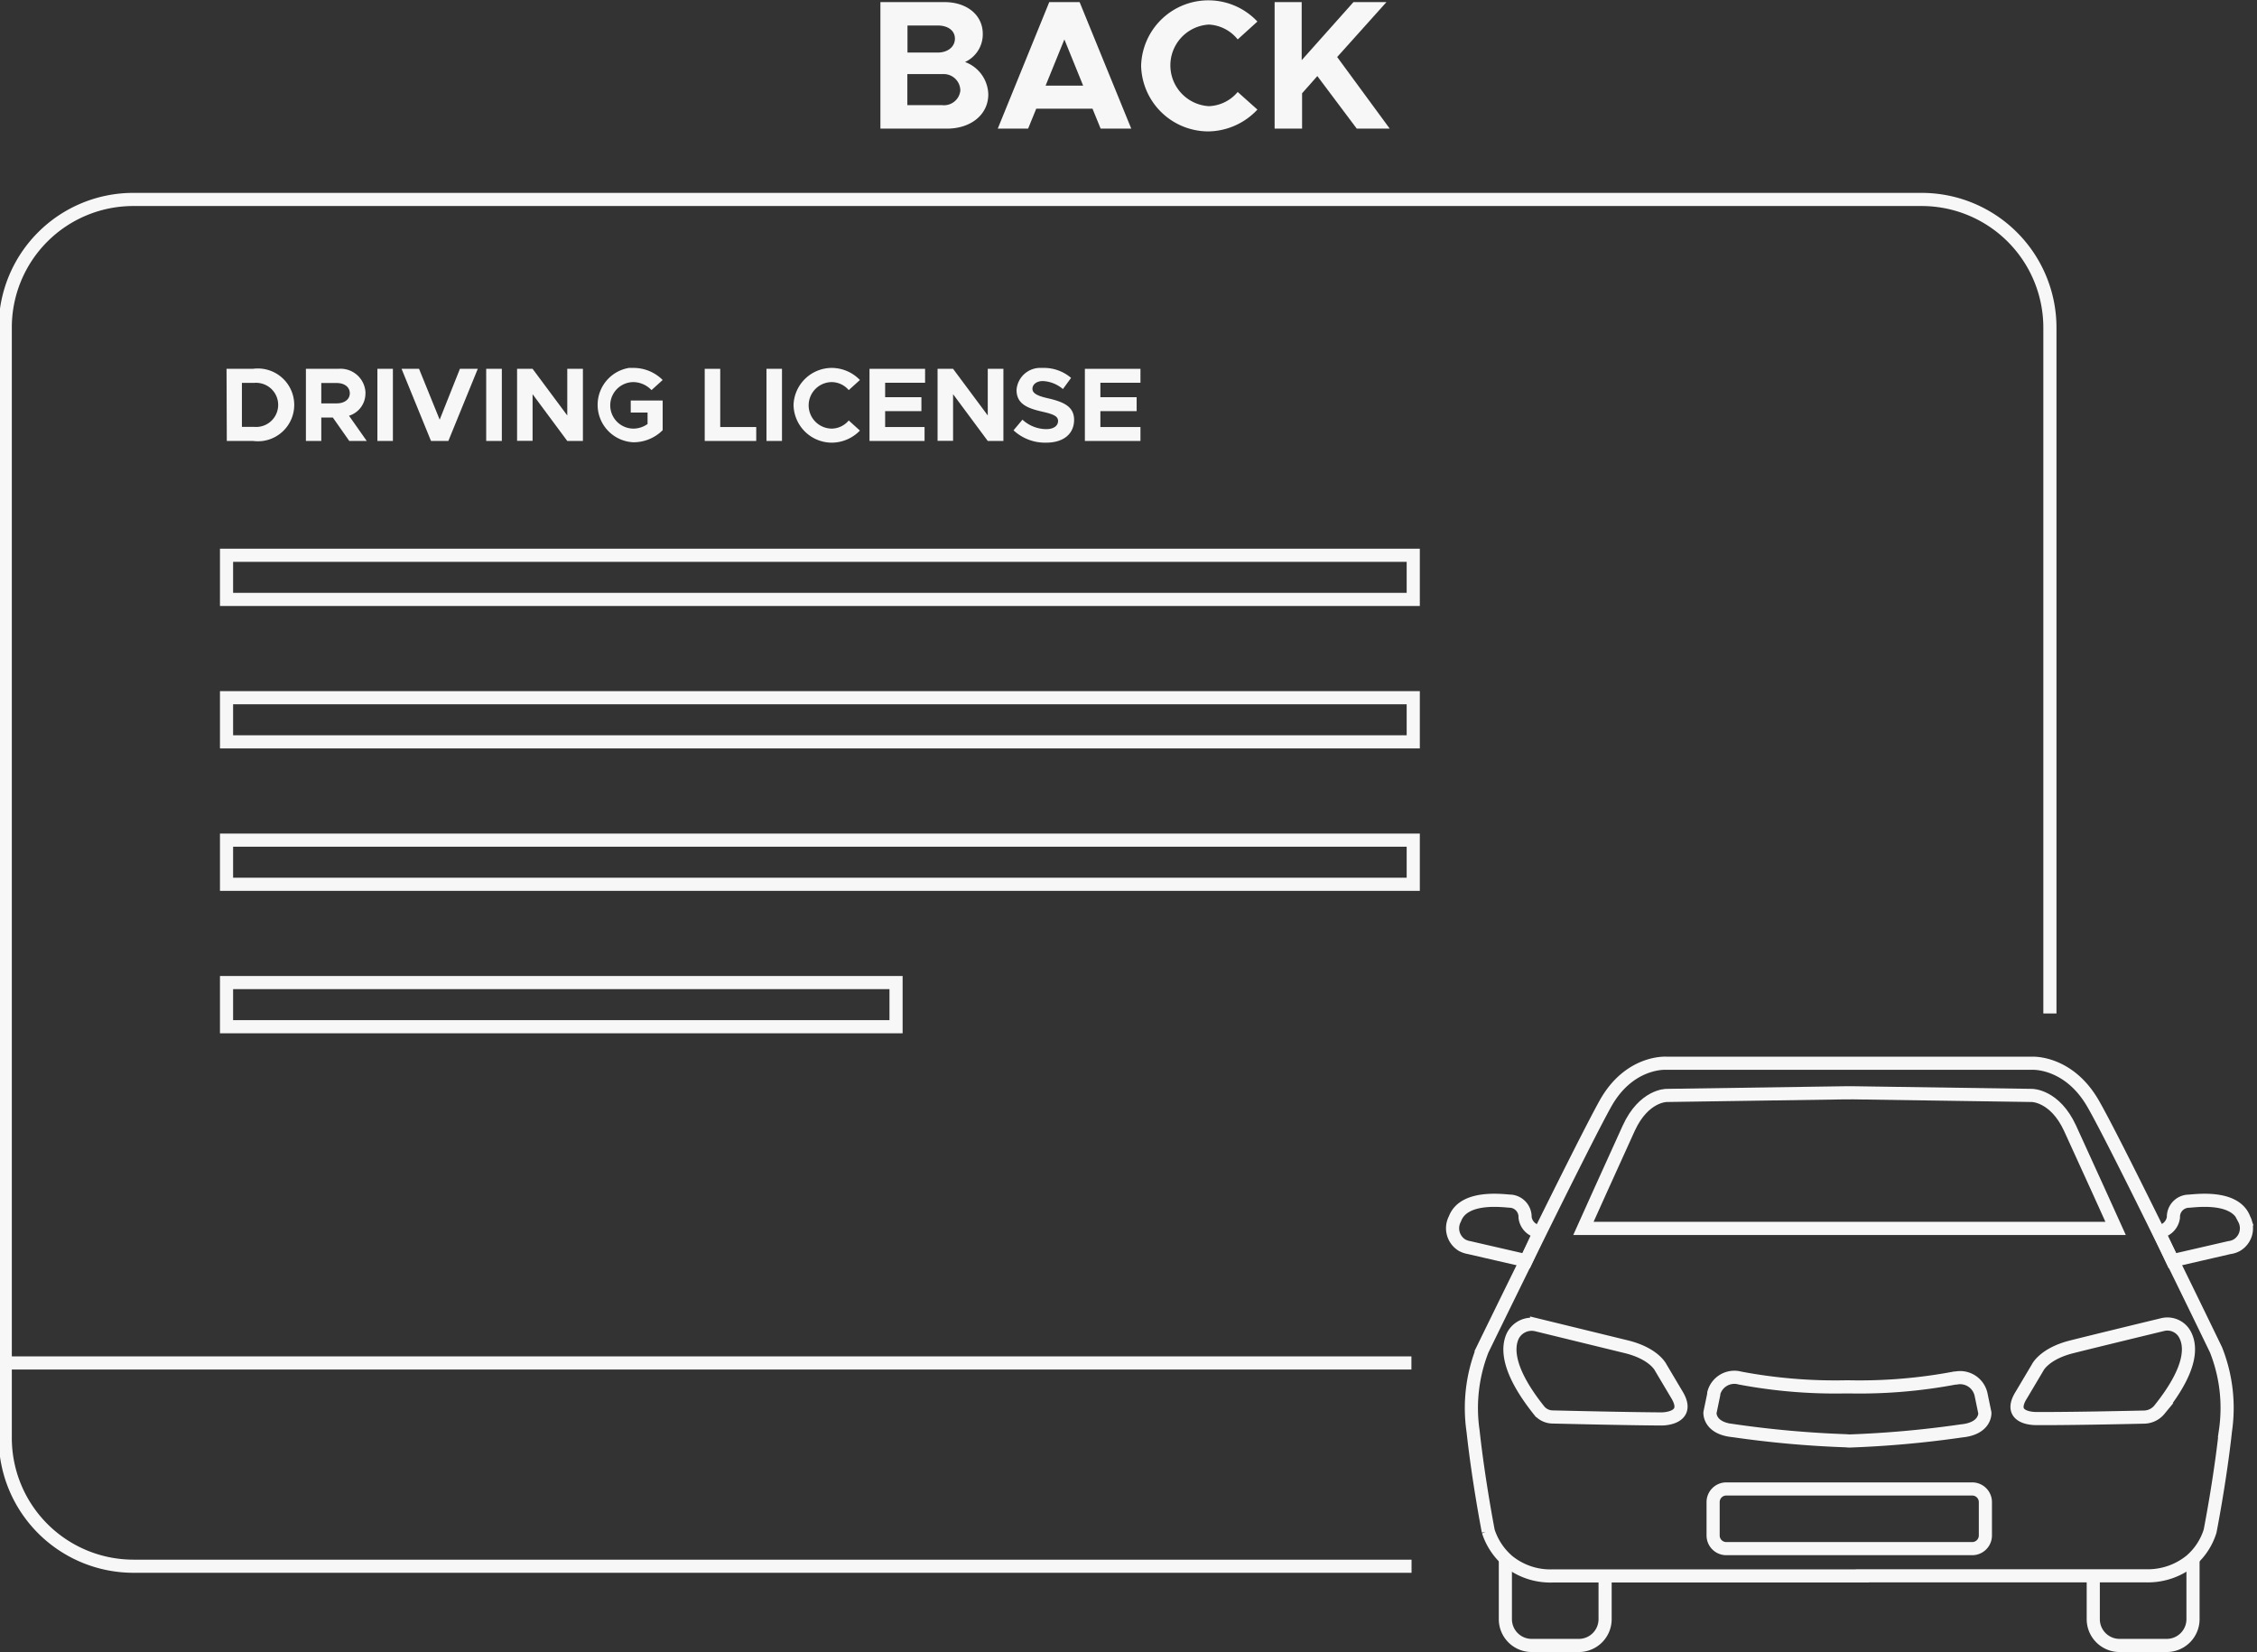 <svg id="Layer_1" data-name="Layer 1" xmlns="http://www.w3.org/2000/svg" viewBox="0 0 171.76 125.76">
  <rect x="0" y="0" width="171.76" height="125.76" fill="#333333" stroke="none"/>
  <defs>
    <style>
      .cls-1 {
        fill: none;
        stroke: #f7f7f7;
        stroke-miterlimit: 10;
      }

      .cls-2 {
        fill: #f7f7f7;
      }
    </style>
  </defs>
  <path class="cls-1" d="M107.42,119.2H10.15A9.76,9.76,0,0,1,.4,109.45V24.93a9.74,9.74,0,0,1,9.73-9.75H146.28A9.76,9.76,0,0,1,156,24.93v52.2"/>
  <g>
    <path class="cls-1" d="M141.07,83.17l13.57.2s1.74,0,2.89,2.49S161,93.49,161,93.49H120.5s2.3-5.12,3.45-7.63,2.88-2.49,2.88-2.49l13.58-.2Z"/>
    <path class="cls-1" d="M141.73,119.93h21.59a5.18,5.18,0,0,0,3.38-1.14,4.86,4.86,0,0,0,1.49-2.26s.75-3.79,1.17-7.64a12,12,0,0,0-.72-6.16S161.16,87.25,159.29,84s-4.65-3.08-4.65-3.08H126.81s-2.81-.2-4.64,3.08-9.36,18.74-9.36,18.74a12.11,12.11,0,0,0-.71,6.16c.42,3.85,1.16,7.64,1.16,7.64a5,5,0,0,0,1.5,2.26,5.11,5.11,0,0,0,3.38,1.14h23.59Z"/>
    <path class="cls-1" d="M127.62,106.16l-1.23-2.07s-.48-1.06-2.61-1.59l-6.84-1.67a1.61,1.61,0,0,0-1.81.83c-.45.94-.41,2.67,2,5.69a1.34,1.34,0,0,0,1,.49c6.26.15,8.34.15,8.34.15S128.73,108,127.62,106.16Z"/>
    <path class="cls-1" d="M140.73,109.67a78.93,78.93,0,0,0,8.55-.77c1.85-.18,1.77-1.37,1.77-1.37l-.29-1.4a1.63,1.63,0,0,0-1.92-1.25l-.08,0a39.06,39.06,0,0,1-8,.67h-.34a39.06,39.06,0,0,1-8-.67,1.62,1.62,0,0,0-2,1.15s0,0,0,.08l-.29,1.4s-.09,1.19,1.77,1.37a78.93,78.93,0,0,0,8.55.77Z"/>
    <path class="cls-1" d="M117.17,93.74a1.24,1.24,0,0,1-1.11-1.09A1.2,1.2,0,0,0,115,91.42c-.4,0-3.59-.53-4.28,1.35a1.51,1.51,0,0,0,.55,2,1.75,1.75,0,0,0,.53.18l4.34,1Z"/>
    <path class="cls-1" d="M122.15,119.94v3.29a2,2,0,0,1-2,2h-3.59a2,2,0,0,1-2-2v-4.58"/>
    <path class="cls-1" d="M141.77,113.32h8.32a1,1,0,0,1,1,1v2.54a1,1,0,0,1-1,1H131.37a1,1,0,0,1-1-1v-2.54a1,1,0,0,1,1-1Z"/>
    <path class="cls-1" d="M153.83,106.16l1.23-2.07s.49-1.06,2.61-1.59c1.67-.42,5.38-1.32,6.91-1.69a1.52,1.52,0,0,1,1.61.61c.57.87.76,2.61-1.86,5.87a1.54,1.54,0,0,1-1.15.56c-6.2.14-8.26.11-8.26.11S152.67,108,153.83,106.16Z"/>
    <path class="cls-1" d="M164.28,93.74a1.26,1.26,0,0,0,1.12-1.09,1.19,1.19,0,0,1,1.11-1.23c.39,0,3.58-.53,4.27,1.35a1.5,1.5,0,0,1-.56,2,1.54,1.54,0,0,1-.56.18l-4.34,1Z"/>
    <path class="cls-1" d="M159.3,119.94v3.29a2,2,0,0,0,2,2h3.59a2,2,0,0,0,2-2v-4.58"/>
  </g>
  <g>
    <path class="cls-2" d="M17.24,28.07h2A2.77,2.77,0,1,1,20,33.56a3.05,3.05,0,0,1-.74,0h-2Zm2.12,4.42a1.68,1.68,0,0,0,.26-3.35,1.13,1.13,0,0,0-.26,0h-.95v3.35Z"/>
    <path class="cls-2" d="M26.58,33.56l-1.25-1.78h-.88v1.78H23.28V28.07h2.47a1.9,1.9,0,0,1,2.06,1.74.49.49,0,0,1,0,.12,1.77,1.77,0,0,1-1.25,1.71l1.35,1.92ZM24.45,30.7h1.17c.59,0,1-.3,1-.77s-.4-.78-1-.78H24.45Z"/>
    <path class="cls-2" d="M28.72,28.07H29.9v5.49H28.72Z"/>
    <path class="cls-2" d="M36.36,28.07l-2.24,5.49H32.8l-2.24-5.49h1.33l1.57,3.87L35,28.07Z"/>
    <path class="cls-2" d="M37,28.07h1.19v5.49H37Z"/>
    <path class="cls-2" d="M39.35,28.07h1.18l2.64,3.55V28.07h1.19v5.49H43.17L40.53,30v3.55H39.35Z"/>
    <path class="cls-2" d="M48,30.48h2.43v2.26a3.14,3.14,0,0,1-2.22.92A2.85,2.85,0,0,1,47.87,28h.34a3.14,3.14,0,0,1,2.22.92l-.85.77a1.94,1.94,0,0,0-1.37-.61,1.77,1.77,0,1,0,0,3.54,1.87,1.87,0,0,0,1.07-.35V31.4H48Z"/>
    <path class="cls-2" d="M57.55,32.5v1.06H53.63V28.07h1.18V32.5Z"/>
    <path class="cls-2" d="M58.33,28.07h1.18v5.49H58.33Z"/>
    <path class="cls-2" d="M60.39,30.81A2.92,2.92,0,0,1,63.31,28a3,3,0,0,1,2.13.92l-.85.77a1.72,1.72,0,0,0-1.28-.61,1.77,1.77,0,0,0,0,3.54A1.72,1.72,0,0,0,64.59,32l.85.77a3,3,0,0,1-2.13.92A2.92,2.92,0,0,1,60.39,30.81Z"/>
    <path class="cls-2" d="M67.36,29.13v1.1h2.76v1.06H67.36V32.5h3v1.06H66.17V28.07H70.4v1.06Z"/>
    <path class="cls-2" d="M71.35,28.07h1.18l2.64,3.55V28.07h1.19v5.49H75.17L72.53,30v3.55H71.35Z"/>
    <path class="cls-2" d="M77.13,32.75l.68-.81a2.7,2.7,0,0,0,1.81.72c.59,0,.9-.27.9-.62s-.32-.51-1.16-.7c-1.16-.26-2-.59-2-1.66A1.81,1.81,0,0,1,79.26,28h.1a3.18,3.18,0,0,1,2.15.76l-.62.85A2.55,2.55,0,0,0,79.37,29c-.5,0-.8.27-.8.59s.32.53,1.17.72c1.18.27,2,.62,2,1.64S81,33.69,79.6,33.69A3.53,3.53,0,0,1,77.13,32.75Z"/>
    <path class="cls-2" d="M83.74,29.13v1.1H86.5v1.06H83.74V32.5h3.05v1.06H82.56V28.07h4.23v1.06Z"/>
  </g>
  <rect class="cls-1" x="17.24" y="42.26" width="90.31" height="3.36"/>
  <rect class="cls-1" x="17.24" y="53.1" width="90.31" height="3.36"/>
  <rect class="cls-1" x="17.24" y="63.94" width="90.31" height="3.36"/>
  <rect class="cls-1" x="17.24" y="74.78" width="50.95" height="3.36"/>
  <g>
    <path class="cls-2" d="M67,.16h4.87c1.73,0,2.92,1,2.92,2.41a2.32,2.32,0,0,1-1.35,2.15,2.69,2.69,0,0,1,1.77,2.46c0,1.54-1.32,2.61-3.15,2.61H67ZM71.36,4c.77,0,1.31-.44,1.31-1.06s-.54-1-1.31-1h-2.3V4Zm.32,4a1.25,1.25,0,0,0,1.4-1.08.28.28,0,0,0,0-.09,1.26,1.26,0,0,0-1.33-1.19h-2.7V8Z"/>
    <path class="cls-2" d="M83.14,8.27H78.86l-.62,1.52H75.93L79.85.16h2.31l3.93,9.63H83.76Zm-.71-1.75L81,3,79.57,6.52Z"/>
    <path class="cls-2" d="M86.84,5a5.12,5.12,0,0,1,8.85-3.36L94.19,3A3,3,0,0,0,92,1.87a3.11,3.11,0,0,0,0,6.21A3,3,0,0,0,94.19,7l1.5,1.34A5.2,5.2,0,0,1,92,10,5.12,5.12,0,0,1,86.84,5Z"/>
    <path class="cls-2" d="M97,.16h2.06V4.58L103,.16h2.51l-3.75,4.18,4,5.45h-2.51l-3-4L99.09,7.1V9.79H97Z"/>
  </g>
  <line class="cls-1" x1="0.5" y1="103.73" x2="107.41" y2="103.73"/>
</svg>
